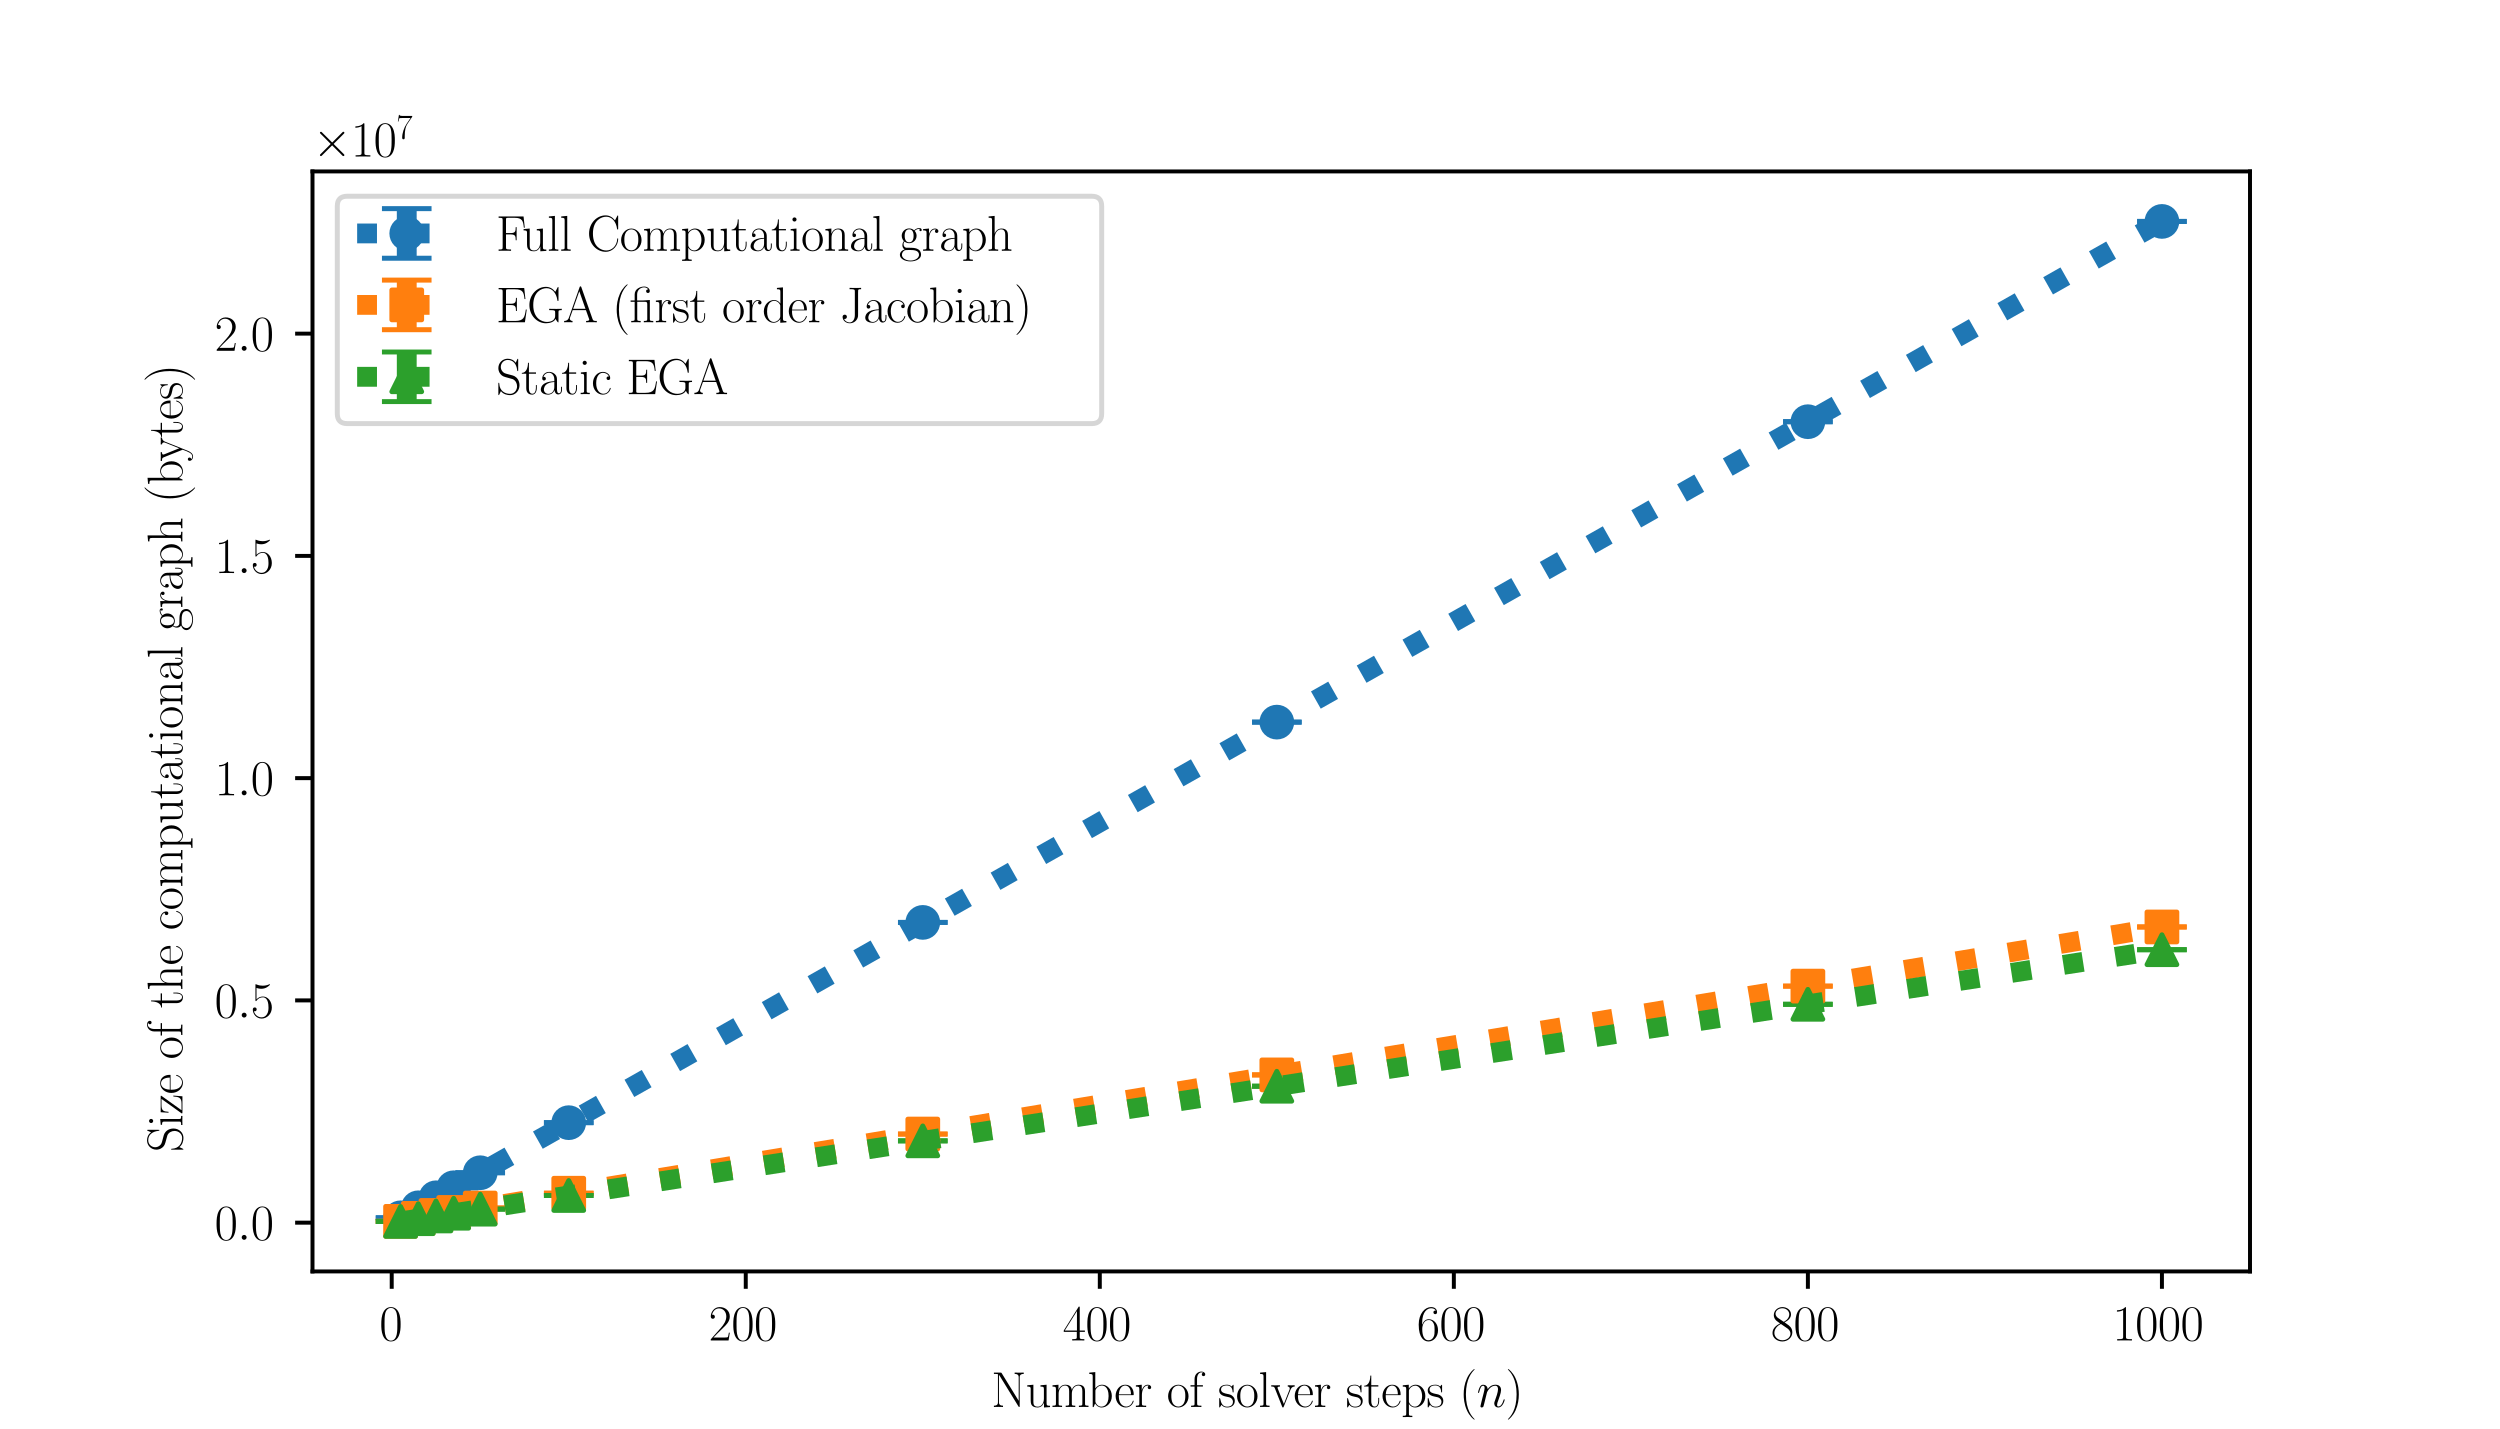 <?xml version="1.0" encoding="utf-8" standalone="no"?>
<!DOCTYPE svg PUBLIC "-//W3C//DTD SVG 1.1//EN"
  "http://www.w3.org/Graphics/SVG/1.1/DTD/svg11.dtd">
<svg xmlns:xlink="http://www.w3.org/1999/xlink" width="504pt" height="288pt" viewBox="0 0 504 288" xmlns="http://www.w3.org/2000/svg" version="1.1">
 <defs>
  <style type="text/css">*{stroke-linejoin: round; stroke-linecap: butt}</style>
 </defs>
 <g id="figure_1">
  <g id="patch_1">
   <path d="M 0 288 
L 504 288 
L 504 0 
L 0 0 
z
" style="fill: #ffffff"/>
  </g>
  <g id="axes_1">
   <g id="patch_2">
    <path d="M 63 256.32 
L 453.6 256.32 
L 453.6 34.56 
L 63 34.56 
z
" style="fill: #ffffff"/>
   </g>
   <g id="matplotlib.axis_1">
    <g id="xtick_1">
     <g id="line2d_1">
      <defs>
       <path id="m032aa56283" d="M 0 0 
L 0 3.5 
" style="stroke: #000000; stroke-width: 0.8"/>
      </defs>
      <g>
       <use xlink:href="#m032aa56283" x="78.97" y="256.32" style="stroke: #000000; stroke-width: 0.8"/>
      </g>
     </g>
     <g id="text_1">
      <!-- $\mathdefault{0}$ -->
      <g transform="translate(76.48 270.238) scale(0.1 -0.1)">
       <defs>
        <path id="CMR17-30" d="M 2688 2038 
C 2688 2430 2682 3099 2413 3613 
C 2176 4063 1798 4224 1466 4224 
C 1158 4224 768 4082 525 3620 
C 269 3137 243 2539 243 2038 
C 243 1671 250 1112 448 623 
C 723 -39 1216 -128 1466 -128 
C 1760 -128 2208 -7 2470 604 
C 2662 1048 2688 1568 2688 2038 
z
M 1466 -26 
C 1056 -26 813 328 723 816 
C 653 1196 653 1749 653 2109 
C 653 2604 653 3015 736 3407 
C 858 3954 1216 4121 1466 4121 
C 1728 4121 2067 3947 2189 3420 
C 2272 3054 2278 2623 2278 2109 
C 2278 1691 2278 1176 2202 797 
C 2067 96 1690 -26 1466 -26 
z
" transform="scale(0.016)"/>
       </defs>
       <use xlink:href="#CMR17-30" transform="scale(0.996)"/>
      </g>
     </g>
    </g>
    <g id="xtick_2">
     <g id="line2d_2">
      <g>
       <use xlink:href="#m032aa56283" x="150.345" y="256.32" style="stroke: #000000; stroke-width: 0.8"/>
      </g>
     </g>
     <g id="text_2">
      <!-- $\mathdefault{200}$ -->
      <g transform="translate(142.873 270.238) scale(0.1 -0.1)">
       <defs>
        <path id="CMR17-32" d="M 2669 990 
L 2554 990 
C 2490 537 2438 460 2413 422 
C 2381 371 1920 371 1830 371 
L 602 371 
C 832 620 1280 1073 1824 1596 
C 2214 1966 2669 2400 2669 3033 
C 2669 3788 2067 4224 1395 4224 
C 691 4224 262 3603 262 3027 
C 262 2777 448 2745 525 2745 
C 589 2745 781 2783 781 3007 
C 781 3206 614 3264 525 3264 
C 486 3264 448 3257 422 3244 
C 544 3788 915 4057 1306 4057 
C 1862 4057 2227 3616 2227 3033 
C 2227 2477 1901 1998 1536 1583 
L 262 147 
L 262 0 
L 2515 0 
L 2669 990 
z
" transform="scale(0.016)"/>
       </defs>
       <use xlink:href="#CMR17-32" transform="scale(0.996)"/>
       <use xlink:href="#CMR17-30" transform="translate(45.69 0) scale(0.996)"/>
       <use xlink:href="#CMR17-30" transform="translate(91.381 0) scale(0.996)"/>
      </g>
     </g>
    </g>
    <g id="xtick_3">
     <g id="line2d_3">
      <g>
       <use xlink:href="#m032aa56283" x="221.72" y="256.32" style="stroke: #000000; stroke-width: 0.8"/>
      </g>
     </g>
     <g id="text_3">
      <!-- $\mathdefault{400}$ -->
      <g transform="translate(214.248 270.238) scale(0.1 -0.1)">
       <defs>
        <path id="CMR17-34" d="M 2150 4147 
C 2150 4281 2144 4288 2029 4288 
L 128 1254 
L 128 1088 
L 1779 1088 
L 1779 460 
C 1779 230 1766 166 1318 166 
L 1197 166 
L 1197 0 
C 1402 12 1747 12 1965 12 
C 2182 12 2528 12 2733 0 
L 2733 166 
L 2611 166 
C 2163 166 2150 230 2150 460 
L 2150 1088 
L 2803 1088 
L 2803 1254 
L 2150 1254 
L 2150 4147 
z
M 1798 3723 
L 1798 1254 
L 256 1254 
L 1798 3723 
z
" transform="scale(0.016)"/>
       </defs>
       <use xlink:href="#CMR17-34" transform="scale(0.996)"/>
       <use xlink:href="#CMR17-30" transform="translate(45.69 0) scale(0.996)"/>
       <use xlink:href="#CMR17-30" transform="translate(91.381 0) scale(0.996)"/>
      </g>
     </g>
    </g>
    <g id="xtick_4">
     <g id="line2d_4">
      <g>
       <use xlink:href="#m032aa56283" x="293.095" y="256.32" style="stroke: #000000; stroke-width: 0.8"/>
      </g>
     </g>
     <g id="text_4">
      <!-- $\mathdefault{600}$ -->
      <g transform="translate(285.623 270.238) scale(0.1 -0.1)">
       <defs>
        <path id="CMR17-36" d="M 678 2198 
C 678 3712 1395 4076 1811 4076 
C 1946 4076 2272 4049 2400 3782 
C 2298 3782 2106 3782 2106 3558 
C 2106 3385 2246 3328 2336 3328 
C 2394 3328 2566 3353 2566 3571 
C 2566 3987 2246 4224 1805 4224 
C 1043 4224 243 3411 243 2011 
C 243 257 966 -128 1478 -128 
C 2099 -128 2688 431 2688 1295 
C 2688 2101 2170 2688 1517 2688 
C 1126 2688 838 2430 678 1979 
L 678 2198 
z
M 1478 25 
C 691 25 691 1212 691 1450 
C 691 1914 909 2585 1504 2585 
C 1613 2585 1926 2585 2138 2140 
C 2253 1889 2253 1624 2253 1302 
C 2253 954 2253 696 2118 438 
C 1978 173 1773 25 1478 25 
z
" transform="scale(0.016)"/>
       </defs>
       <use xlink:href="#CMR17-36" transform="scale(0.996)"/>
       <use xlink:href="#CMR17-30" transform="translate(45.69 0) scale(0.996)"/>
       <use xlink:href="#CMR17-30" transform="translate(91.381 0) scale(0.996)"/>
      </g>
     </g>
    </g>
    <g id="xtick_5">
     <g id="line2d_5">
      <g>
       <use xlink:href="#m032aa56283" x="364.47" y="256.32" style="stroke: #000000; stroke-width: 0.8"/>
      </g>
     </g>
     <g id="text_5">
      <!-- $\mathdefault{800}$ -->
      <g transform="translate(356.998 270.238) scale(0.1 -0.1)">
       <defs>
        <path id="CMR17-38" d="M 1741 2289 
C 2144 2494 2554 2803 2554 3298 
C 2554 3884 1990 4224 1472 4224 
C 890 4224 378 3800 378 3215 
C 378 3054 416 2777 666 2533 
C 730 2469 998 2276 1171 2154 
C 883 2006 211 1652 211 945 
C 211 282 838 -128 1459 -128 
C 2144 -128 2720 366 2720 1022 
C 2720 1607 2330 1877 2074 2051 
L 1741 2289 
z
M 902 2855 
C 851 2887 595 3086 595 3388 
C 595 3781 998 4076 1459 4076 
C 1965 4076 2336 3716 2336 3298 
C 2336 2700 1670 2359 1638 2359 
C 1632 2359 1626 2359 1574 2398 
L 902 2855 
z
M 2080 1536 
C 2176 1466 2483 1253 2483 861 
C 2483 385 2010 25 1472 25 
C 890 25 448 443 448 951 
C 448 1459 838 1884 1280 2083 
L 2080 1536 
z
" transform="scale(0.016)"/>
       </defs>
       <use xlink:href="#CMR17-38" transform="scale(0.996)"/>
       <use xlink:href="#CMR17-30" transform="translate(45.69 0) scale(0.996)"/>
       <use xlink:href="#CMR17-30" transform="translate(91.381 0) scale(0.996)"/>
      </g>
     </g>
    </g>
    <g id="xtick_6">
     <g id="line2d_6">
      <g>
       <use xlink:href="#m032aa56283" x="435.845" y="256.32" style="stroke: #000000; stroke-width: 0.8"/>
      </g>
     </g>
     <g id="text_6">
      <!-- $\mathdefault{1000}$ -->
      <g transform="translate(425.883 270.238) scale(0.1 -0.1)">
       <defs>
        <path id="CMR17-31" d="M 1702 4083 
C 1702 4217 1696 4224 1606 4224 
C 1357 3927 979 3833 621 3820 
C 602 3820 570 3820 563 3808 
C 557 3795 557 3782 557 3648 
C 755 3648 1088 3686 1344 3839 
L 1344 467 
C 1344 243 1331 166 781 166 
L 589 166 
L 589 0 
C 896 6 1216 12 1523 12 
C 1830 12 2150 6 2458 0 
L 2458 166 
L 2266 166 
C 1715 166 1702 236 1702 467 
L 1702 4083 
z
" transform="scale(0.016)"/>
       </defs>
       <use xlink:href="#CMR17-31" transform="scale(0.996)"/>
       <use xlink:href="#CMR17-30" transform="translate(45.69 0) scale(0.996)"/>
       <use xlink:href="#CMR17-30" transform="translate(91.381 0) scale(0.996)"/>
       <use xlink:href="#CMR17-30" transform="translate(137.071 0) scale(0.996)"/>
      </g>
     </g>
    </g>
    <g id="text_7">
     <!-- Number of solver steps $(n)$ -->
     <g transform="translate(199.851 283.648) scale(0.1 -0.1)">
      <defs>
       <path id="CMR17-4e" d="M 1312 4275 
C 1267 4345 1261 4352 1139 4352 
L 326 4352 
L 326 4185 
L 448 4185 
C 704 4185 819 4153 838 4147 
L 838 624 
C 838 465 838 166 326 166 
L 326 0 
C 474 12 742 12 902 12 
C 1062 12 1331 12 1478 0 
L 1478 166 
C 966 166 966 465 966 624 
L 966 4057 
C 1011 4019 1011 4007 1056 3943 
L 3430 76 
C 3475 0 3494 0 3526 0 
C 3590 0 3590 19 3590 140 
L 3590 3726 
C 3590 3885 3590 4185 4102 4185 
L 4102 4352 
C 3955 4339 3686 4339 3526 4339 
C 3366 4339 3098 4339 2950 4352 
L 2950 4185 
C 3462 4185 3462 3885 3462 3726 
L 3462 777 
L 1312 4275 
z
" transform="scale(0.016)"/>
       <path id="CMR17-75" d="M 1882 2745 
L 1882 2579 
C 2259 2579 2317 2540 2317 2229 
L 2317 1053 
C 2317 510 2029 38 1555 38 
C 1030 38 986 355 986 691 
L 986 2816 
L 211 2745 
L 211 2579 
C 467 2579 640 2579 646 2320 
L 646 1079 
C 646 646 646 368 813 187 
C 896 103 1056 -64 1517 -64 
C 2061 -64 2272 400 2323 536 
L 2330 536 
L 2330 -64 
L 3091 -13 
L 3091 154 
C 2714 154 2656 193 2656 503 
L 2656 2816 
L 1882 2745 
z
" transform="scale(0.016)"/>
       <path id="CMR17-6d" d="M 4326 1954 
C 4326 2276 4269 2816 3507 2816 
C 3072 2816 2771 2520 2656 2173 
L 2650 2173 
C 2573 2700 2195 2816 1837 2816 
C 1331 2816 1069 2424 973 2166 
L 966 2166 
L 966 2816 
L 211 2745 
L 211 2578 
C 589 2578 646 2540 646 2231 
L 646 443 
C 646 198 621 166 211 166 
L 211 0 
C 365 12 646 12 813 12 
C 979 12 1267 12 1421 0 
L 1421 166 
C 1011 166 986 192 986 443 
L 986 1678 
C 986 2269 1344 2713 1792 2713 
C 2266 2713 2317 2289 2317 1980 
L 2317 443 
C 2317 198 2291 166 1882 166 
L 1882 0 
C 2035 12 2317 12 2483 12 
C 2650 12 2938 12 3091 0 
L 3091 166 
C 2682 166 2656 192 2656 443 
L 2656 1678 
C 2656 2269 3014 2713 3462 2713 
C 3936 2713 3987 2289 3987 1980 
L 3987 443 
C 3987 198 3962 166 3552 166 
L 3552 0 
C 3706 12 3987 12 4154 12 
C 4320 12 4608 12 4762 0 
L 4762 166 
C 4352 166 4326 192 4326 443 
L 4326 1954 
z
" transform="scale(0.016)"/>
       <path id="CMR17-62" d="M 960 4416 
L 198 4345 
L 198 4179 
C 576 4179 634 4141 634 3843 
L 634 -13 
L 749 -13 
L 934 445 
C 1120 141 1395 -64 1766 -64 
C 2406 -64 3053 503 3053 1382 
C 3053 2209 2477 2816 1830 2816 
C 1434 2816 1152 2603 960 2351 
L 960 4416 
z
M 973 2022 
C 973 2138 973 2157 1062 2293 
C 1312 2681 1670 2713 1792 2713 
C 1984 2713 2643 2610 2643 1388 
C 2643 109 1888 38 1734 38 
C 1536 38 1248 115 1043 490 
C 973 613 973 626 973 742 
L 973 2022 
z
" transform="scale(0.016)"/>
       <path id="CMR17-65" d="M 2438 1503 
C 2464 1529 2464 1542 2464 1606 
C 2464 2251 2118 2816 1389 2816 
C 710 2816 173 2175 173 1394 
C 173 554 781 -64 1459 -64 
C 2176 -64 2458 619 2458 755 
C 2458 800 2419 800 2406 800 
C 2362 800 2355 787 2330 709 
C 2189 270 1837 51 1504 51 
C 1229 51 954 206 781 490 
C 582 819 582 1200 582 1503 
L 2438 1503 
z
M 589 1600 
C 634 2511 1126 2713 1382 2713 
C 1818 2713 2112 2308 2118 1600 
L 589 1600 
z
" transform="scale(0.016)"/>
       <path id="CMR17-72" d="M 960 1517 
C 960 2134 1222 2713 1702 2713 
C 1747 2713 1792 2707 1837 2687 
C 1837 2687 1696 2642 1696 2475 
C 1696 2321 1818 2257 1914 2257 
C 1990 2257 2131 2302 2131 2482 
C 2131 2687 1926 2816 1709 2816 
C 1222 2816 1011 2340 947 2115 
L 941 2115 
L 941 2816 
L 198 2745 
L 198 2578 
C 576 2578 634 2540 634 2231 
L 634 443 
C 634 198 608 166 198 166 
L 198 0 
C 352 12 646 12 813 12 
C 998 12 1325 12 1498 0 
L 1498 166 
C 1037 166 960 166 960 455 
L 960 1517 
z
" transform="scale(0.016)"/>
       <path id="CMR17-6f" d="M 2758 1356 
C 2758 2176 2163 2816 1466 2816 
C 768 2816 173 2176 173 1356 
C 173 550 768 -64 1466 -64 
C 2163 -64 2758 550 2758 1356 
z
M 1466 51 
C 1165 51 909 230 762 480 
C 602 768 582 1126 582 1408 
C 582 1676 595 2009 762 2297 
C 890 2508 1139 2713 1466 2713 
C 1754 2713 1997 2553 2150 2329 
C 2349 2028 2349 1606 2349 1408 
C 2349 1158 2336 774 2163 467 
C 1984 172 1709 51 1466 51 
z
" transform="scale(0.016)"/>
       <path id="CMR17-66" d="M 979 2585 
L 1709 2585 
L 1709 2752 
L 966 2752 
L 966 3539 
C 966 4076 1235 4377 1510 4377 
C 1594 4377 1690 4363 1754 4339 
C 1702 4326 1568 4281 1568 4121 
C 1568 3955 1696 3904 1786 3904 
C 1875 3904 2003 3955 2003 4121 
C 2003 4353 1773 4480 1517 4480 
C 1152 4480 653 4211 653 3526 
L 653 2752 
L 141 2752 
L 141 2585 
L 653 2585 
L 653 441 
C 653 198 627 166 218 166 
L 218 0 
C 371 12 666 12 832 12 
C 1018 12 1344 12 1517 0 
L 1517 166 
C 1056 166 979 166 979 454 
L 979 2585 
z
" transform="scale(0.016)"/>
       <path id="CMR17-73" d="M 1978 2688 
C 1978 2803 1971 2809 1933 2809 
C 1907 2809 1901 2803 1824 2707 
C 1805 2681 1747 2617 1728 2592 
C 1523 2809 1235 2816 1126 2816 
C 416 2816 160 2444 160 2073 
C 160 1497 813 1363 998 1324 
C 1402 1241 1542 1216 1677 1100 
C 1760 1024 1901 883 1901 652 
C 1901 384 1747 38 1158 38 
C 602 38 403 460 288 1024 
C 269 1113 269 1120 218 1120 
C 166 1120 160 1113 160 985 
L 160 64 
C 160 -52 166 -58 205 -58 
C 237 -58 243 -52 275 0 
C 314 57 410 211 448 275 
C 576 102 800 -64 1158 -64 
C 1792 -64 2131 281 2131 780 
C 2131 1107 1958 1280 1875 1356 
C 1683 1555 1459 1600 1190 1651 
C 838 1728 390 1817 390 2208 
C 390 2374 480 2726 1126 2726 
C 1811 2726 1850 2086 1862 1881 
C 1869 1849 1901 1843 1920 1843 
C 1978 1843 1978 1862 1978 1971 
L 1978 2688 
z
" transform="scale(0.016)"/>
       <path id="CMR17-6c" d="M 979 4416 
L 218 4345 
L 218 4179 
C 595 4179 653 4141 653 3835 
L 653 439 
C 653 198 627 166 218 166 
L 218 0 
C 371 12 653 12 813 12 
C 979 12 1261 12 1414 0 
L 1414 166 
C 1005 166 979 191 979 439 
L 979 4416 
z
" transform="scale(0.016)"/>
       <path id="CMR17-76" d="M 2502 2173 
C 2560 2315 2662 2572 3034 2585 
L 3034 2752 
C 2912 2745 2752 2739 2630 2739 
C 2496 2739 2285 2739 2157 2752 
L 2157 2585 
C 2317 2572 2406 2495 2406 2328 
C 2406 2270 2406 2257 2368 2167 
L 1664 379 
L 902 2308 
C 864 2392 864 2405 864 2431 
C 864 2585 1075 2585 1171 2585 
L 1171 2752 
C 1018 2739 736 2739 576 2739 
C 403 2739 205 2739 64 2752 
L 64 2585 
C 307 2585 442 2585 518 2386 
L 1446 44 
C 1485 -52 1491 -64 1549 -64 
C 1606 -64 1613 -52 1651 44 
L 2502 2173 
z
" transform="scale(0.016)"/>
       <path id="CMR17-74" d="M 966 2585 
L 1862 2585 
L 1862 2752 
L 966 2752 
L 966 3968 
L 851 3968 
C 838 3292 614 2700 70 2687 
L 70 2585 
L 627 2585 
L 627 778 
C 627 655 627 -64 1370 -64 
C 1747 -64 1965 308 1965 784 
L 1965 1151 
L 1850 1151 
L 1850 790 
C 1850 347 1677 51 1408 51 
C 1222 51 966 179 966 765 
L 966 2585 
z
" transform="scale(0.016)"/>
       <path id="CMR17-70" d="M 1408 -1114 
C 998 -1114 973 -1088 973 -834 
L 973 380 
C 1158 109 1427 -64 1766 -64 
C 2406 -64 3053 503 3053 1382 
C 3053 2196 2496 2816 1837 2816 
C 1453 2816 1139 2603 960 2345 
L 960 2816 
L 198 2745 
L 198 2577 
C 576 2577 634 2539 634 2228 
L 634 -834 
C 634 -1081 608 -1114 198 -1114 
L 198 -1280 
C 352 -1268 634 -1268 800 -1268 
C 966 -1268 1254 -1268 1408 -1280 
L 1408 -1114 
z
M 973 2015 
C 973 2106 973 2241 1222 2481 
C 1254 2506 1472 2700 1792 2700 
C 2259 2700 2643 2112 2643 1376 
C 2643 639 2234 38 1728 38 
C 1498 38 1248 148 1056 451 
C 973 594 973 632 973 736 
L 973 2015 
z
" transform="scale(0.016)"/>
       <path id="CMR17-28" d="M 1958 -1562 
C 1958 -1556 1958 -1543 1939 -1524 
C 1645 -1223 858 -403 858 1596 
C 858 3595 1632 4408 1946 4729 
C 1946 4735 1958 4748 1958 4767 
C 1958 4787 1939 4800 1914 4800 
C 1843 4800 1299 4325 986 3620 
C 666 2909 576 2218 576 1603 
C 576 1141 621 360 1005 -467 
C 1312 -1133 1837 -1600 1914 -1600 
C 1946 -1600 1958 -1588 1958 -1562 
z
" transform="scale(0.016)"/>
       <path id="CMMI12-6e" d="M 1318 1870 
C 1331 1909 1491 2228 1728 2432 
C 1894 2585 2112 2687 2362 2687 
C 2618 2687 2707 2496 2707 2241 
C 2707 1877 2445 1149 2317 804 
C 2259 651 2227 568 2227 453 
C 2227 166 2426 -64 2733 -64 
C 3328 -64 3552 874 3552 913 
C 3552 945 3526 970 3488 970 
C 3430 970 3424 951 3392 842 
C 3245 319 3002 64 2752 64 
C 2688 64 2586 70 2586 274 
C 2586 434 2656 625 2694 715 
C 2822 1066 3091 1781 3091 2145 
C 3091 2528 2867 2816 2381 2816 
C 1811 2816 1510 2413 1395 2253 
C 1376 2617 1114 2816 832 2816 
C 627 2816 486 2694 378 2477 
C 262 2247 173 1864 173 1838 
C 173 1813 198 1781 243 1781 
C 294 1781 301 1787 339 1934 
C 442 2324 557 2687 813 2687 
C 960 2687 1011 2585 1011 2394 
C 1011 2253 947 2004 902 1807 
L 723 1117 
C 698 996 627 708 595 593 
C 550 427 480 127 480 95 
C 480 6 550 -64 646 -64 
C 723 -64 813 -26 864 70 
C 877 102 934 325 966 453 
L 1107 1028 
L 1318 1870 
z
" transform="scale(0.016)"/>
       <path id="CMR17-29" d="M 1683 1596 
C 1683 2057 1638 2839 1254 3665 
C 947 4332 422 4800 346 4800 
C 326 4800 301 4793 301 4761 
C 301 4748 307 4742 314 4729 
C 621 4408 1402 3595 1402 1603 
C 1402 -396 627 -1210 314 -1530 
C 307 -1543 301 -1549 301 -1562 
C 301 -1594 326 -1600 346 -1600 
C 416 -1600 960 -1127 1274 -422 
C 1594 289 1683 981 1683 1596 
z
" transform="scale(0.016)"/>
      </defs>
      <use xlink:href="#CMR17-4e" transform="scale(0.996)"/>
      <use xlink:href="#CMR17-75" transform="translate(69.072 0) scale(0.996)"/>
      <use xlink:href="#CMR17-6d" transform="translate(119.968 0) scale(0.996)"/>
      <use xlink:href="#CMR17-62" transform="translate(194.285 0) scale(0.996)"/>
      <use xlink:href="#CMR17-65" transform="translate(247.783 0) scale(0.996)"/>
      <use xlink:href="#CMR17-72" transform="translate(288.268 0) scale(0.996)"/>
      <use xlink:href="#CMR17-6f" transform="translate(353.625 0) scale(0.996)"/>
      <use xlink:href="#CMR17-66" transform="translate(399.316 0) scale(0.996)"/>
      <use xlink:href="#CMR17-73" transform="translate(456.865 0) scale(0.996)"/>
      <use xlink:href="#CMR17-6f" transform="translate(492.666 0) scale(0.996)"/>
      <use xlink:href="#CMR17-6c" transform="translate(538.357 0) scale(0.996)"/>
      <use xlink:href="#CMR17-76" transform="translate(563.228 0) scale(0.996)"/>
      <use xlink:href="#CMR17-65" transform="translate(608.918 0) scale(0.996)"/>
      <use xlink:href="#CMR17-72" transform="translate(649.404 0) scale(0.996)"/>
      <use xlink:href="#CMR17-73" transform="translate(714.761 0) scale(0.996)"/>
      <use xlink:href="#CMR17-74" transform="translate(750.562 0) scale(0.996)"/>
      <use xlink:href="#CMR17-65" transform="translate(785.843 0) scale(0.996)"/>
      <use xlink:href="#CMR17-70" transform="translate(826.329 0) scale(0.996)"/>
      <use xlink:href="#CMR17-73" transform="translate(877.224 0) scale(0.996)"/>
      <use xlink:href="#CMR17-28" transform="translate(943.101 0) scale(0.996)"/>
      <use xlink:href="#CMMI12-6e" transform="translate(978.382 0) scale(0.996)"/>
      <use xlink:href="#CMR17-29" transform="translate(1036.612 0) scale(0.996)"/>
     </g>
    </g>
   </g>
   <g id="matplotlib.axis_2">
    <g id="ytick_1">
     <g id="line2d_7">
      <defs>
       <path id="m5aa898f491" d="M 0 0 
L -3.5 0 
" style="stroke: #000000; stroke-width: 0.8"/>
      </defs>
      <g>
       <use xlink:href="#m5aa898f491" x="63" y="246.488" style="stroke: #000000; stroke-width: 0.8"/>
      </g>
     </g>
     <g id="text_8">
      <!-- $\mathdefault{0.0}$ -->
      <g transform="translate(43.27 249.947) scale(0.1 -0.1)">
       <defs>
        <path id="CMMI12-3a" d="M 1178 307 
C 1178 492 1024 620 870 620 
C 685 620 557 467 557 313 
C 557 128 710 0 864 0 
C 1050 0 1178 153 1178 307 
z
" transform="scale(0.016)"/>
       </defs>
       <use xlink:href="#CMR17-30" transform="scale(0.996)"/>
       <use xlink:href="#CMMI12-3a" transform="translate(45.69 0) scale(0.996)"/>
       <use xlink:href="#CMR17-30" transform="translate(72.788 0) scale(0.996)"/>
      </g>
     </g>
    </g>
    <g id="ytick_2">
     <g id="line2d_8">
      <g>
       <use xlink:href="#m5aa898f491" x="63" y="201.681" style="stroke: #000000; stroke-width: 0.8"/>
      </g>
     </g>
     <g id="text_9">
      <!-- $\mathdefault{0.5}$ -->
      <g transform="translate(43.27 205.141) scale(0.1 -0.1)">
       <defs>
        <path id="CMR17-35" d="M 730 3750 
C 794 3724 1056 3641 1325 3641 
C 1920 3641 2246 3961 2432 4140 
C 2432 4191 2432 4224 2394 4224 
C 2387 4224 2374 4224 2323 4198 
C 2099 4102 1837 4032 1517 4032 
C 1325 4032 1037 4055 723 4191 
C 653 4224 640 4224 634 4224 
C 602 4224 595 4217 595 4090 
L 595 2231 
C 595 2113 595 2080 659 2080 
C 691 2080 704 2093 736 2139 
C 941 2435 1222 2560 1542 2560 
C 1766 2560 2246 2415 2246 1293 
C 2246 1087 2246 716 2054 422 
C 1894 159 1645 25 1370 25 
C 947 25 518 319 403 812 
C 429 806 480 793 506 793 
C 589 793 749 838 749 1036 
C 749 1209 627 1280 506 1280 
C 358 1280 262 1190 262 1011 
C 262 454 704 -128 1382 -128 
C 2042 -128 2669 441 2669 1267 
C 2669 2054 2170 2662 1549 2662 
C 1222 2662 947 2540 730 2304 
L 730 3750 
z
" transform="scale(0.016)"/>
       </defs>
       <use xlink:href="#CMR17-30" transform="scale(0.996)"/>
       <use xlink:href="#CMMI12-3a" transform="translate(45.69 0) scale(0.996)"/>
       <use xlink:href="#CMR17-35" transform="translate(72.788 0) scale(0.996)"/>
      </g>
     </g>
    </g>
    <g id="ytick_3">
     <g id="line2d_9">
      <g>
       <use xlink:href="#m5aa898f491" x="63" y="156.875" style="stroke: #000000; stroke-width: 0.8"/>
      </g>
     </g>
     <g id="text_10">
      <!-- $\mathdefault{1.0}$ -->
      <g transform="translate(43.27 160.334) scale(0.1 -0.1)">
       <use xlink:href="#CMR17-31" transform="scale(0.996)"/>
       <use xlink:href="#CMMI12-3a" transform="translate(45.69 0) scale(0.996)"/>
       <use xlink:href="#CMR17-30" transform="translate(72.788 0) scale(0.996)"/>
      </g>
     </g>
    </g>
    <g id="ytick_4">
     <g id="line2d_10">
      <g>
       <use xlink:href="#m5aa898f491" x="63" y="112.068" style="stroke: #000000; stroke-width: 0.8"/>
      </g>
     </g>
     <g id="text_11">
      <!-- $\mathdefault{1.5}$ -->
      <g transform="translate(43.27 115.528) scale(0.1 -0.1)">
       <use xlink:href="#CMR17-31" transform="scale(0.996)"/>
       <use xlink:href="#CMMI12-3a" transform="translate(45.69 0) scale(0.996)"/>
       <use xlink:href="#CMR17-35" transform="translate(72.788 0) scale(0.996)"/>
      </g>
     </g>
    </g>
    <g id="ytick_5">
     <g id="line2d_11">
      <g>
       <use xlink:href="#m5aa898f491" x="63" y="67.262" style="stroke: #000000; stroke-width: 0.8"/>
      </g>
     </g>
     <g id="text_12">
      <!-- $\mathdefault{2.0}$ -->
      <g transform="translate(43.27 70.721) scale(0.1 -0.1)">
       <use xlink:href="#CMR17-32" transform="scale(0.996)"/>
       <use xlink:href="#CMMI12-3a" transform="translate(45.69 0) scale(0.996)"/>
       <use xlink:href="#CMR17-30" transform="translate(72.788 0) scale(0.996)"/>
      </g>
     </g>
    </g>
    <g id="text_13">
     <!-- Size of the computational graph (bytes) -->
     <g transform="translate(36.779 232.24) rotate(-90) scale(0.1 -0.1)">
      <defs>
       <path id="CMR17-53" d="M 2803 4351 
C 2803 4467 2797 4473 2758 4473 
C 2720 4473 2707 4447 2682 4390 
L 2490 3965 
C 2246 4320 1875 4480 1472 4480 
C 819 4480 294 3958 294 3301 
C 294 3101 339 2817 557 2546 
C 794 2250 1018 2198 1530 2063 
C 1722 2011 2042 1927 2106 1901 
C 2470 1747 2662 1360 2662 999 
C 2662 534 2336 38 1779 38 
C 1094 38 454 425 410 1328 
C 403 1431 397 1437 352 1437 
C 301 1437 294 1431 294 1302 
L 294 0 
C 294 -116 301 -122 339 -122 
C 384 -122 397 -90 486 109 
C 493 128 493 141 614 386 
C 934 -39 1472 -128 1779 -128 
C 2477 -128 2970 457 2970 1141 
C 2970 1476 2848 1734 2778 1850 
C 2509 2263 2221 2340 1914 2417 
C 1869 2437 1856 2437 1498 2527 
C 1152 2617 1005 2662 845 2836 
C 666 3036 602 3243 602 3449 
C 602 3868 934 4326 1478 4326 
C 2157 4326 2579 3842 2675 3036 
C 2694 2920 2701 2914 2746 2914 
C 2803 2914 2803 2933 2803 3043 
L 2803 4351 
z
" transform="scale(0.016)"/>
       <path id="CMR17-69" d="M 992 3961 
C 992 4102 877 4224 730 4224 
C 589 4224 467 4108 467 3961 
C 467 3820 582 3699 730 3699 
C 870 3699 992 3814 992 3961 
z
M 243 2745 
L 243 2579 
C 602 2579 653 2540 653 2231 
L 653 443 
C 653 198 627 166 218 166 
L 218 0 
C 371 12 646 12 806 12 
C 960 12 1222 12 1370 0 
L 1370 166 
C 992 166 979 205 979 436 
L 979 2816 
L 243 2745 
z
" transform="scale(0.016)"/>
       <path id="CMR17-7a" d="M 2310 2604 
C 2362 2668 2362 2681 2362 2694 
C 2362 2752 2336 2752 2221 2752 
L 275 2752 
L 211 1760 
L 326 1760 
C 371 2380 442 2649 1178 2649 
L 1958 2649 
L 128 96 
C 128 6 134 0 269 0 
L 2291 0 
L 2381 1152 
L 2266 1152 
C 2214 441 2131 115 1350 115 
L 531 115 
L 2310 2604 
z
" transform="scale(0.016)"/>
       <path id="CMR17-68" d="M 2656 1954 
C 2656 2282 2592 2816 1837 2816 
C 1312 2816 1056 2392 979 2179 
L 973 2179 
L 973 4416 
L 211 4345 
L 211 4179 
C 589 4179 646 4141 646 3843 
L 646 443 
C 646 198 621 166 211 166 
L 211 0 
C 365 12 646 12 813 12 
C 979 12 1267 12 1421 0 
L 1421 166 
C 1011 166 986 192 986 443 
L 986 1678 
C 986 2269 1344 2713 1792 2713 
C 2266 2713 2317 2289 2317 1980 
L 2317 443 
C 2317 198 2291 166 1882 166 
L 1882 0 
C 2035 12 2317 12 2483 12 
C 2650 12 2938 12 3091 0 
L 3091 166 
C 2682 166 2656 192 2656 443 
L 2656 1954 
z
" transform="scale(0.016)"/>
       <path id="CMR17-63" d="M 2234 2240 
C 2112 2240 1933 2240 1933 2015 
C 1933 1836 2080 1785 2163 1785 
C 2208 1785 2394 1804 2394 2028 
C 2394 2476 1958 2816 1466 2816 
C 787 2816 211 2201 211 1379 
C 211 521 813 -64 1466 -64 
C 2259 -64 2458 676 2458 747 
C 2458 773 2451 792 2406 792 
C 2362 792 2355 786 2330 702 
C 2163 180 1798 51 1523 51 
C 1114 51 621 431 621 1385 
C 621 2358 1094 2700 1472 2700 
C 1722 2700 2093 2582 2234 2240 
z
" transform="scale(0.016)"/>
       <path id="CMR17-61" d="M 2304 1656 
C 2304 2048 2304 2275 2035 2534 
C 1798 2751 1523 2816 1306 2816 
C 800 2816 435 2408 435 1977 
C 435 1740 627 1728 666 1728 
C 749 1728 896 1779 896 1958 
C 896 2118 774 2188 666 2188 
C 640 2188 608 2182 589 2176 
C 723 2594 1069 2713 1293 2713 
C 1613 2713 1965 2421 1965 1875 
L 1965 1632 
C 1587 1619 1133 1568 774 1373 
C 371 1147 256 822 256 576 
C 256 77 832 -64 1171 -64 
C 1523 -64 1850 135 1990 505 
C 2003 219 2182 -39 2464 -39 
C 2598 -39 2938 51 2938 563 
L 2938 926 
L 2822 926 
L 2822 557 
C 2822 161 2650 109 2566 109 
C 2304 109 2304 446 2304 732 
L 2304 1656 
z
M 1965 887 
C 1965 323 1568 38 1216 38 
C 896 38 646 278 646 576 
C 646 771 730 1114 1101 1322 
C 1408 1497 1760 1523 1965 1536 
L 1965 887 
z
" transform="scale(0.016)"/>
       <path id="CMR17-6e" d="M 2656 1954 
C 2656 2282 2592 2816 1837 2816 
C 1331 2816 1069 2424 973 2166 
L 966 2166 
L 966 2816 
L 211 2745 
L 211 2578 
C 589 2578 646 2540 646 2231 
L 646 443 
C 646 198 621 166 211 166 
L 211 0 
C 365 12 646 12 813 12 
C 979 12 1267 12 1421 0 
L 1421 166 
C 1011 166 986 192 986 443 
L 986 1678 
C 986 2269 1344 2713 1792 2713 
C 2266 2713 2317 2289 2317 1980 
L 2317 443 
C 2317 198 2291 166 1882 166 
L 1882 0 
C 2035 12 2317 12 2483 12 
C 2650 12 2938 12 3091 0 
L 3091 166 
C 2682 166 2656 192 2656 443 
L 2656 1954 
z
" transform="scale(0.016)"/>
       <path id="CMR17-67" d="M 710 1165 
C 832 1068 1043 960 1299 960 
C 1805 960 2240 1359 2240 1895 
C 2240 2063 2189 2321 1997 2521 
C 2176 2713 2438 2777 2586 2777 
C 2611 2777 2650 2777 2682 2758 
C 2656 2751 2598 2726 2598 2623 
C 2598 2540 2656 2483 2739 2483 
C 2835 2483 2886 2547 2886 2630 
C 2886 2751 2790 2880 2586 2880 
C 2330 2880 2106 2758 1926 2591 
C 1734 2764 1504 2828 1299 2828 
C 794 2828 358 2431 358 1895 
C 358 1527 570 1294 634 1230 
C 442 1004 442 742 442 710 
C 442 544 506 300 723 166 
C 390 82 128 -184 128 -517 
C 128 -996 736 -1344 1466 -1344 
C 2170 -1344 2803 -1009 2803 -510 
C 2803 384 1856 384 1363 384 
C 1216 384 954 384 922 390 
C 723 422 589 601 589 825 
C 589 883 589 1024 710 1165 
z
M 1299 1068 
C 736 1068 736 1766 736 1895 
C 736 2024 736 2719 1299 2719 
C 1862 2719 1862 2024 1862 1895 
C 1862 1766 1862 1068 1299 1068 
z
M 1466 -1236 
C 826 -1236 384 -883 384 -517 
C 384 -311 493 -118 634 -11 
C 794 102 858 102 1293 102 
C 1818 102 2547 102 2547 -517 
C 2547 -883 2106 -1236 1466 -1236 
z
" transform="scale(0.016)"/>
       <path id="CMR17-79" d="M 2496 2183 
C 2656 2579 2944 2585 3034 2585 
L 3034 2752 
C 2912 2745 2752 2739 2630 2739 
C 2496 2739 2285 2739 2157 2752 
L 2157 2585 
C 2400 2566 2406 2384 2406 2332 
C 2406 2268 2394 2235 2362 2158 
L 1664 409 
L 902 2300 
C 870 2378 870 2423 870 2430 
C 870 2572 1018 2585 1171 2585 
L 1171 2752 
C 1018 2739 742 2739 582 2739 
C 410 2739 205 2739 64 2752 
L 64 2585 
C 410 2585 448 2553 531 2345 
L 1485 -31 
C 1197 -795 1030 -1242 627 -1242 
C 557 -1242 397 -1223 282 -1106 
C 429 -1093 493 -1002 493 -892 
C 493 -782 416 -685 288 -685 
C 147 -685 77 -782 77 -899 
C 77 -1158 339 -1344 627 -1344 
C 998 -1344 1229 -983 1357 -659 
L 2496 2183 
z
" transform="scale(0.016)"/>
      </defs>
      <use xlink:href="#CMR17-53" transform="scale(0.996)"/>
      <use xlink:href="#CMR17-69" transform="translate(50.895 0) scale(0.996)"/>
      <use xlink:href="#CMR17-7a" transform="translate(75.766 0) scale(0.996)"/>
      <use xlink:href="#CMR17-65" transform="translate(116.252 0) scale(0.996)"/>
      <use xlink:href="#CMR17-6f" transform="translate(186.814 0) scale(0.996)"/>
      <use xlink:href="#CMR17-66" transform="translate(232.504 0) scale(0.996)"/>
      <use xlink:href="#CMR17-74" transform="translate(290.054 0) scale(0.996)"/>
      <use xlink:href="#CMR17-68" transform="translate(325.334 0) scale(0.996)"/>
      <use xlink:href="#CMR17-65" transform="translate(376.23 0) scale(0.996)"/>
      <use xlink:href="#CMR17-63" transform="translate(446.791 0) scale(0.996)"/>
      <use xlink:href="#CMR17-6f" transform="translate(487.277 0) scale(0.996)"/>
      <use xlink:href="#CMR17-6d" transform="translate(532.968 0) scale(0.996)"/>
      <use xlink:href="#CMR17-70" transform="translate(609.887 0) scale(0.996)"/>
      <use xlink:href="#CMR17-75" transform="translate(660.783 0) scale(0.996)"/>
      <use xlink:href="#CMR17-74" transform="translate(711.678 0) scale(0.996)"/>
      <use xlink:href="#CMR17-61" transform="translate(746.959 0) scale(0.996)"/>
      <use xlink:href="#CMR17-74" transform="translate(792.649 0) scale(0.996)"/>
      <use xlink:href="#CMR17-69" transform="translate(827.93 0) scale(0.996)"/>
      <use xlink:href="#CMR17-6f" transform="translate(852.801 0) scale(0.996)"/>
      <use xlink:href="#CMR17-6e" transform="translate(898.491 0) scale(0.996)"/>
      <use xlink:href="#CMR17-61" transform="translate(949.387 0) scale(0.996)"/>
      <use xlink:href="#CMR17-6c" transform="translate(995.077 0) scale(0.996)"/>
      <use xlink:href="#CMR17-67" transform="translate(1050.024 0) scale(0.996)"/>
      <use xlink:href="#CMR17-72" transform="translate(1095.715 0) scale(0.996)"/>
      <use xlink:href="#CMR17-61" transform="translate(1130.996 0) scale(0.996)"/>
      <use xlink:href="#CMR17-70" transform="translate(1176.686 0) scale(0.996)"/>
      <use xlink:href="#CMR17-68" transform="translate(1227.581 0) scale(0.996)"/>
      <use xlink:href="#CMR17-28" transform="translate(1308.553 0) scale(0.996)"/>
      <use xlink:href="#CMR17-62" transform="translate(1343.834 0) scale(0.996)"/>
      <use xlink:href="#CMR17-79" transform="translate(1392.126 0) scale(0.996)"/>
      <use xlink:href="#CMR17-74" transform="translate(1440.419 0) scale(0.996)"/>
      <use xlink:href="#CMR17-65" transform="translate(1475.7 0) scale(0.996)"/>
      <use xlink:href="#CMR17-73" transform="translate(1516.186 0) scale(0.996)"/>
      <use xlink:href="#CMR17-29" transform="translate(1551.987 0) scale(0.996)"/>
     </g>
    </g>
    <g id="text_14">
     <!-- $\times\mathdefault{10^{7}}\mathdefault{}$ -->
     <g transform="translate(63 31.56) scale(0.1 -0.1)">
      <defs>
       <path id="CMSY10-2" d="M 2490 1775 
L 1210 3046 
C 1133 3123 1120 3136 1069 3136 
C 1005 3136 941 3078 941 3008 
C 941 2963 954 2950 1024 2880 
L 2304 1596 
L 1024 313 
C 954 243 941 230 941 185 
C 941 115 1005 57 1069 57 
C 1120 57 1133 70 1210 147 
L 2483 1418 
L 3808 95 
C 3821 89 3866 57 3904 57 
C 3981 57 4032 115 4032 185 
C 4032 198 4032 223 4013 255 
C 4006 268 2989 1271 2669 1596 
L 3840 2765 
C 3872 2803 3968 2886 4000 2925 
C 4006 2937 4032 2963 4032 3008 
C 4032 3078 3981 3136 3904 3136 
C 3853 3136 3827 3110 3757 3040 
L 2490 1775 
z
" transform="scale(0.016)"/>
       <path id="CMR17-37" d="M 2886 3955 
L 2886 4096 
L 1382 4096 
C 634 4096 621 4166 595 4288 
L 480 4288 
L 294 3104 
L 410 3104 
C 429 3226 474 3552 550 3673 
C 589 3724 1062 3724 1171 3724 
L 2579 3724 
L 1869 2670 
C 1395 1961 1069 1003 1069 166 
C 1069 89 1069 -128 1299 -128 
C 1530 -128 1530 89 1530 172 
L 1530 466 
C 1530 1514 1709 2204 2003 2644 
L 2886 3955 
z
" transform="scale(0.016)"/>
      </defs>
      <use xlink:href="#CMSY10-2" transform="scale(0.996)"/>
      <use xlink:href="#CMR17-31" transform="translate(77.487 0) scale(0.996)"/>
      <use xlink:href="#CMR17-30" transform="translate(123.178 0) scale(0.996)"/>
      <use xlink:href="#CMR17-37" transform="translate(168.868 36.154) scale(0.697)"/>
     </g>
    </g>
   </g>
   <g id="LineCollection_1">
    <path d="M 80.755 245.51 
L 80.755 245.51 
" clip-path="url(#p97aeb2e8dc)" style="fill: none; stroke: #1f77b4; stroke-width: 4"/>
    <path d="M 84.323 243.492 
L 84.323 243.492 
" clip-path="url(#p97aeb2e8dc)" style="fill: none; stroke: #1f77b4; stroke-width: 4"/>
    <path d="M 87.892 241.473 
L 87.892 241.473 
" clip-path="url(#p97aeb2e8dc)" style="fill: none; stroke: #1f77b4; stroke-width: 4"/>
    <path d="M 91.461 239.454 
L 91.461 239.454 
" clip-path="url(#p97aeb2e8dc)" style="fill: none; stroke: #1f77b4; stroke-width: 4"/>
    <path d="M 96.814 236.426 
L 96.814 236.426 
" clip-path="url(#p97aeb2e8dc)" style="fill: none; stroke: #1f77b4; stroke-width: 4"/>
    <path d="M 114.658 226.332 
L 114.658 226.332 
" clip-path="url(#p97aeb2e8dc)" style="fill: none; stroke: #1f77b4; stroke-width: 4"/>
    <path d="M 186.033 185.956 
L 186.033 185.956 
" clip-path="url(#p97aeb2e8dc)" style="fill: none; stroke: #1f77b4; stroke-width: 4"/>
    <path d="M 257.408 145.58 
L 257.408 145.58 
" clip-path="url(#p97aeb2e8dc)" style="fill: none; stroke: #1f77b4; stroke-width: 4"/>
    <path d="M 364.47 85.016 
L 364.47 85.016 
" clip-path="url(#p97aeb2e8dc)" style="fill: none; stroke: #1f77b4; stroke-width: 4"/>
    <path d="M 435.845 44.64 
L 435.845 44.64 
" clip-path="url(#p97aeb2e8dc)" style="fill: none; stroke: #1f77b4; stroke-width: 4"/>
   </g>
   <g id="line2d_12">
    <defs>
     <path id="m123f9368b7" d="M 5 0 
L -5 -0 
" style="stroke: #1f77b4"/>
    </defs>
    <g clip-path="url(#p97aeb2e8dc)">
     <use xlink:href="#m123f9368b7" x="80.755" y="245.51" style="fill: #1f77b4; stroke: #1f77b4"/>
     <use xlink:href="#m123f9368b7" x="84.323" y="243.492" style="fill: #1f77b4; stroke: #1f77b4"/>
     <use xlink:href="#m123f9368b7" x="87.892" y="241.473" style="fill: #1f77b4; stroke: #1f77b4"/>
     <use xlink:href="#m123f9368b7" x="91.461" y="239.454" style="fill: #1f77b4; stroke: #1f77b4"/>
     <use xlink:href="#m123f9368b7" x="96.814" y="236.426" style="fill: #1f77b4; stroke: #1f77b4"/>
     <use xlink:href="#m123f9368b7" x="114.658" y="226.332" style="fill: #1f77b4; stroke: #1f77b4"/>
     <use xlink:href="#m123f9368b7" x="186.033" y="185.956" style="fill: #1f77b4; stroke: #1f77b4"/>
     <use xlink:href="#m123f9368b7" x="257.408" y="145.58" style="fill: #1f77b4; stroke: #1f77b4"/>
     <use xlink:href="#m123f9368b7" x="364.47" y="85.016" style="fill: #1f77b4; stroke: #1f77b4"/>
     <use xlink:href="#m123f9368b7" x="435.845" y="44.64" style="fill: #1f77b4; stroke: #1f77b4"/>
    </g>
   </g>
   <g id="line2d_13">
    <g clip-path="url(#p97aeb2e8dc)">
     <use xlink:href="#m123f9368b7" x="80.755" y="245.51" style="fill: #1f77b4; stroke: #1f77b4"/>
     <use xlink:href="#m123f9368b7" x="84.323" y="243.492" style="fill: #1f77b4; stroke: #1f77b4"/>
     <use xlink:href="#m123f9368b7" x="87.892" y="241.473" style="fill: #1f77b4; stroke: #1f77b4"/>
     <use xlink:href="#m123f9368b7" x="91.461" y="239.454" style="fill: #1f77b4; stroke: #1f77b4"/>
     <use xlink:href="#m123f9368b7" x="96.814" y="236.426" style="fill: #1f77b4; stroke: #1f77b4"/>
     <use xlink:href="#m123f9368b7" x="114.658" y="226.332" style="fill: #1f77b4; stroke: #1f77b4"/>
     <use xlink:href="#m123f9368b7" x="186.033" y="185.956" style="fill: #1f77b4; stroke: #1f77b4"/>
     <use xlink:href="#m123f9368b7" x="257.408" y="145.58" style="fill: #1f77b4; stroke: #1f77b4"/>
     <use xlink:href="#m123f9368b7" x="364.47" y="85.016" style="fill: #1f77b4; stroke: #1f77b4"/>
     <use xlink:href="#m123f9368b7" x="435.845" y="44.64" style="fill: #1f77b4; stroke: #1f77b4"/>
    </g>
   </g>
   <g id="LineCollection_2">
    <path d="M 80.755 246.222 
L 80.755 246.222 
" clip-path="url(#p97aeb2e8dc)" style="fill: none; stroke: #ff7f0e; stroke-width: 4"/>
    <path d="M 84.323 245.625 
L 84.323 245.625 
" clip-path="url(#p97aeb2e8dc)" style="fill: none; stroke: #ff7f0e; stroke-width: 4"/>
    <path d="M 87.892 245.029 
L 87.892 245.029 
" clip-path="url(#p97aeb2e8dc)" style="fill: none; stroke: #ff7f0e; stroke-width: 4"/>
    <path d="M 91.461 244.432 
L 91.461 244.432 
" clip-path="url(#p97aeb2e8dc)" style="fill: none; stroke: #ff7f0e; stroke-width: 4"/>
    <path d="M 96.814 243.538 
L 96.814 243.538 
" clip-path="url(#p97aeb2e8dc)" style="fill: none; stroke: #ff7f0e; stroke-width: 4"/>
    <path d="M 114.658 240.555 
L 114.658 240.555 
" clip-path="url(#p97aeb2e8dc)" style="fill: none; stroke: #ff7f0e; stroke-width: 4"/>
    <path d="M 186.033 228.626 
L 186.033 228.626 
" clip-path="url(#p97aeb2e8dc)" style="fill: none; stroke: #ff7f0e; stroke-width: 4"/>
    <path d="M 257.408 216.697 
L 257.408 216.697 
" clip-path="url(#p97aeb2e8dc)" style="fill: none; stroke: #ff7f0e; stroke-width: 4"/>
    <path d="M 364.47 198.803 
L 364.47 198.803 
" clip-path="url(#p97aeb2e8dc)" style="fill: none; stroke: #ff7f0e; stroke-width: 4"/>
    <path d="M 435.845 186.874 
L 435.845 186.874 
" clip-path="url(#p97aeb2e8dc)" style="fill: none; stroke: #ff7f0e; stroke-width: 4"/>
   </g>
   <g id="line2d_14">
    <defs>
     <path id="mc7c0976852" d="M 5 0 
L -5 -0 
" style="stroke: #ff7f0e"/>
    </defs>
    <g clip-path="url(#p97aeb2e8dc)">
     <use xlink:href="#mc7c0976852" x="80.755" y="246.222" style="fill: #ff7f0e; stroke: #ff7f0e"/>
     <use xlink:href="#mc7c0976852" x="84.323" y="245.625" style="fill: #ff7f0e; stroke: #ff7f0e"/>
     <use xlink:href="#mc7c0976852" x="87.892" y="245.029" style="fill: #ff7f0e; stroke: #ff7f0e"/>
     <use xlink:href="#mc7c0976852" x="91.461" y="244.432" style="fill: #ff7f0e; stroke: #ff7f0e"/>
     <use xlink:href="#mc7c0976852" x="96.814" y="243.538" style="fill: #ff7f0e; stroke: #ff7f0e"/>
     <use xlink:href="#mc7c0976852" x="114.658" y="240.555" style="fill: #ff7f0e; stroke: #ff7f0e"/>
     <use xlink:href="#mc7c0976852" x="186.033" y="228.626" style="fill: #ff7f0e; stroke: #ff7f0e"/>
     <use xlink:href="#mc7c0976852" x="257.408" y="216.697" style="fill: #ff7f0e; stroke: #ff7f0e"/>
     <use xlink:href="#mc7c0976852" x="364.47" y="198.803" style="fill: #ff7f0e; stroke: #ff7f0e"/>
     <use xlink:href="#mc7c0976852" x="435.845" y="186.874" style="fill: #ff7f0e; stroke: #ff7f0e"/>
    </g>
   </g>
   <g id="line2d_15">
    <g clip-path="url(#p97aeb2e8dc)">
     <use xlink:href="#mc7c0976852" x="80.755" y="246.222" style="fill: #ff7f0e; stroke: #ff7f0e"/>
     <use xlink:href="#mc7c0976852" x="84.323" y="245.625" style="fill: #ff7f0e; stroke: #ff7f0e"/>
     <use xlink:href="#mc7c0976852" x="87.892" y="245.029" style="fill: #ff7f0e; stroke: #ff7f0e"/>
     <use xlink:href="#mc7c0976852" x="91.461" y="244.432" style="fill: #ff7f0e; stroke: #ff7f0e"/>
     <use xlink:href="#mc7c0976852" x="96.814" y="243.538" style="fill: #ff7f0e; stroke: #ff7f0e"/>
     <use xlink:href="#mc7c0976852" x="114.658" y="240.555" style="fill: #ff7f0e; stroke: #ff7f0e"/>
     <use xlink:href="#mc7c0976852" x="186.033" y="228.626" style="fill: #ff7f0e; stroke: #ff7f0e"/>
     <use xlink:href="#mc7c0976852" x="257.408" y="216.697" style="fill: #ff7f0e; stroke: #ff7f0e"/>
     <use xlink:href="#mc7c0976852" x="364.47" y="198.803" style="fill: #ff7f0e; stroke: #ff7f0e"/>
     <use xlink:href="#mc7c0976852" x="435.845" y="186.874" style="fill: #ff7f0e; stroke: #ff7f0e"/>
    </g>
   </g>
   <g id="LineCollection_3">
    <path d="M 80.755 246.24 
L 80.755 246.24 
" clip-path="url(#p97aeb2e8dc)" style="fill: none; stroke: #2ca02c; stroke-width: 4"/>
    <path d="M 84.323 245.689 
L 84.323 245.689 
" clip-path="url(#p97aeb2e8dc)" style="fill: none; stroke: #2ca02c; stroke-width: 4"/>
    <path d="M 87.892 245.139 
L 87.892 245.139 
" clip-path="url(#p97aeb2e8dc)" style="fill: none; stroke: #2ca02c; stroke-width: 4"/>
    <path d="M 91.461 244.588 
L 91.461 244.588 
" clip-path="url(#p97aeb2e8dc)" style="fill: none; stroke: #2ca02c; stroke-width: 4"/>
    <path d="M 96.814 243.762 
L 96.814 243.762 
" clip-path="url(#p97aeb2e8dc)" style="fill: none; stroke: #2ca02c; stroke-width: 4"/>
    <path d="M 114.658 241.009 
L 114.658 241.009 
" clip-path="url(#p97aeb2e8dc)" style="fill: none; stroke: #2ca02c; stroke-width: 4"/>
    <path d="M 186.033 229.998 
L 186.033 229.998 
" clip-path="url(#p97aeb2e8dc)" style="fill: none; stroke: #2ca02c; stroke-width: 4"/>
    <path d="M 257.408 218.986 
L 257.408 218.986 
" clip-path="url(#p97aeb2e8dc)" style="fill: none; stroke: #2ca02c; stroke-width: 4"/>
    <path d="M 364.47 202.469 
L 364.47 202.469 
" clip-path="url(#p97aeb2e8dc)" style="fill: none; stroke: #2ca02c; stroke-width: 4"/>
    <path d="M 435.845 191.457 
L 435.845 191.457 
" clip-path="url(#p97aeb2e8dc)" style="fill: none; stroke: #2ca02c; stroke-width: 4"/>
   </g>
   <g id="line2d_16">
    <defs>
     <path id="m0e3d7252fe" d="M 5 0 
L -5 -0 
" style="stroke: #2ca02c"/>
    </defs>
    <g clip-path="url(#p97aeb2e8dc)">
     <use xlink:href="#m0e3d7252fe" x="80.755" y="246.24" style="fill: #2ca02c; stroke: #2ca02c"/>
     <use xlink:href="#m0e3d7252fe" x="84.323" y="245.689" style="fill: #2ca02c; stroke: #2ca02c"/>
     <use xlink:href="#m0e3d7252fe" x="87.892" y="245.139" style="fill: #2ca02c; stroke: #2ca02c"/>
     <use xlink:href="#m0e3d7252fe" x="91.461" y="244.588" style="fill: #2ca02c; stroke: #2ca02c"/>
     <use xlink:href="#m0e3d7252fe" x="96.814" y="243.762" style="fill: #2ca02c; stroke: #2ca02c"/>
     <use xlink:href="#m0e3d7252fe" x="114.658" y="241.009" style="fill: #2ca02c; stroke: #2ca02c"/>
     <use xlink:href="#m0e3d7252fe" x="186.033" y="229.998" style="fill: #2ca02c; stroke: #2ca02c"/>
     <use xlink:href="#m0e3d7252fe" x="257.408" y="218.986" style="fill: #2ca02c; stroke: #2ca02c"/>
     <use xlink:href="#m0e3d7252fe" x="364.47" y="202.469" style="fill: #2ca02c; stroke: #2ca02c"/>
     <use xlink:href="#m0e3d7252fe" x="435.845" y="191.457" style="fill: #2ca02c; stroke: #2ca02c"/>
    </g>
   </g>
   <g id="line2d_17">
    <g clip-path="url(#p97aeb2e8dc)">
     <use xlink:href="#m0e3d7252fe" x="80.755" y="246.24" style="fill: #2ca02c; stroke: #2ca02c"/>
     <use xlink:href="#m0e3d7252fe" x="84.323" y="245.689" style="fill: #2ca02c; stroke: #2ca02c"/>
     <use xlink:href="#m0e3d7252fe" x="87.892" y="245.139" style="fill: #2ca02c; stroke: #2ca02c"/>
     <use xlink:href="#m0e3d7252fe" x="91.461" y="244.588" style="fill: #2ca02c; stroke: #2ca02c"/>
     <use xlink:href="#m0e3d7252fe" x="96.814" y="243.762" style="fill: #2ca02c; stroke: #2ca02c"/>
     <use xlink:href="#m0e3d7252fe" x="114.658" y="241.009" style="fill: #2ca02c; stroke: #2ca02c"/>
     <use xlink:href="#m0e3d7252fe" x="186.033" y="229.998" style="fill: #2ca02c; stroke: #2ca02c"/>
     <use xlink:href="#m0e3d7252fe" x="257.408" y="218.986" style="fill: #2ca02c; stroke: #2ca02c"/>
     <use xlink:href="#m0e3d7252fe" x="364.47" y="202.469" style="fill: #2ca02c; stroke: #2ca02c"/>
     <use xlink:href="#m0e3d7252fe" x="435.845" y="191.457" style="fill: #2ca02c; stroke: #2ca02c"/>
    </g>
   </g>
   <g id="line2d_18">
    <path d="M 80.755 245.51 
L 84.323 243.492 
L 87.892 241.473 
L 91.461 239.454 
L 96.814 236.426 
L 114.658 226.332 
L 186.033 185.956 
L 257.408 145.58 
L 364.47 85.016 
L 435.845 44.64 
" clip-path="url(#p97aeb2e8dc)" style="fill: none; stroke-dasharray: 4,6.6; stroke-dashoffset: 0; stroke: #1f77b4; stroke-width: 4"/>
    <defs>
     <path id="m8f09ef4e9c" d="M 0 3 
C 0.796 3 1.559 2.684 2.121 2.121 
C 2.684 1.559 3 0.796 3 0 
C 3 -0.796 2.684 -1.559 2.121 -2.121 
C 1.559 -2.684 0.796 -3 0 -3 
C -0.796 -3 -1.559 -2.684 -2.121 -2.121 
C -2.684 -1.559 -3 -0.796 -3 0 
C -3 0.796 -2.684 1.559 -2.121 2.121 
C -1.559 2.684 -0.796 3 0 3 
z
" style="stroke: #1f77b4"/>
    </defs>
    <g clip-path="url(#p97aeb2e8dc)">
     <use xlink:href="#m8f09ef4e9c" x="80.755" y="245.51" style="fill: #1f77b4; stroke: #1f77b4"/>
     <use xlink:href="#m8f09ef4e9c" x="84.323" y="243.492" style="fill: #1f77b4; stroke: #1f77b4"/>
     <use xlink:href="#m8f09ef4e9c" x="87.892" y="241.473" style="fill: #1f77b4; stroke: #1f77b4"/>
     <use xlink:href="#m8f09ef4e9c" x="91.461" y="239.454" style="fill: #1f77b4; stroke: #1f77b4"/>
     <use xlink:href="#m8f09ef4e9c" x="96.814" y="236.426" style="fill: #1f77b4; stroke: #1f77b4"/>
     <use xlink:href="#m8f09ef4e9c" x="114.658" y="226.332" style="fill: #1f77b4; stroke: #1f77b4"/>
     <use xlink:href="#m8f09ef4e9c" x="186.033" y="185.956" style="fill: #1f77b4; stroke: #1f77b4"/>
     <use xlink:href="#m8f09ef4e9c" x="257.408" y="145.58" style="fill: #1f77b4; stroke: #1f77b4"/>
     <use xlink:href="#m8f09ef4e9c" x="364.47" y="85.016" style="fill: #1f77b4; stroke: #1f77b4"/>
     <use xlink:href="#m8f09ef4e9c" x="435.845" y="44.64" style="fill: #1f77b4; stroke: #1f77b4"/>
    </g>
   </g>
   <g id="line2d_19">
    <path d="M 80.755 246.222 
L 84.323 245.625 
L 87.892 245.029 
L 91.461 244.432 
L 96.814 243.538 
L 114.658 240.555 
L 186.033 228.626 
L 257.408 216.697 
L 364.47 198.803 
L 435.845 186.874 
" clip-path="url(#p97aeb2e8dc)" style="fill: none; stroke-dasharray: 4,6.6; stroke-dashoffset: 0; stroke: #ff7f0e; stroke-width: 4"/>
    <defs>
     <path id="m6cf8fd9464" d="M -3 3 
L 3 3 
L 3 -3 
L -3 -3 
z
" style="stroke: #ff7f0e; stroke-linejoin: miter"/>
    </defs>
    <g clip-path="url(#p97aeb2e8dc)">
     <use xlink:href="#m6cf8fd9464" x="80.755" y="246.222" style="fill: #ff7f0e; stroke: #ff7f0e; stroke-linejoin: miter"/>
     <use xlink:href="#m6cf8fd9464" x="84.323" y="245.625" style="fill: #ff7f0e; stroke: #ff7f0e; stroke-linejoin: miter"/>
     <use xlink:href="#m6cf8fd9464" x="87.892" y="245.029" style="fill: #ff7f0e; stroke: #ff7f0e; stroke-linejoin: miter"/>
     <use xlink:href="#m6cf8fd9464" x="91.461" y="244.432" style="fill: #ff7f0e; stroke: #ff7f0e; stroke-linejoin: miter"/>
     <use xlink:href="#m6cf8fd9464" x="96.814" y="243.538" style="fill: #ff7f0e; stroke: #ff7f0e; stroke-linejoin: miter"/>
     <use xlink:href="#m6cf8fd9464" x="114.658" y="240.555" style="fill: #ff7f0e; stroke: #ff7f0e; stroke-linejoin: miter"/>
     <use xlink:href="#m6cf8fd9464" x="186.033" y="228.626" style="fill: #ff7f0e; stroke: #ff7f0e; stroke-linejoin: miter"/>
     <use xlink:href="#m6cf8fd9464" x="257.408" y="216.697" style="fill: #ff7f0e; stroke: #ff7f0e; stroke-linejoin: miter"/>
     <use xlink:href="#m6cf8fd9464" x="364.47" y="198.803" style="fill: #ff7f0e; stroke: #ff7f0e; stroke-linejoin: miter"/>
     <use xlink:href="#m6cf8fd9464" x="435.845" y="186.874" style="fill: #ff7f0e; stroke: #ff7f0e; stroke-linejoin: miter"/>
    </g>
   </g>
   <g id="line2d_20">
    <path d="M 80.755 246.24 
L 84.323 245.689 
L 87.892 245.139 
L 91.461 244.588 
L 96.814 243.762 
L 114.658 241.009 
L 186.033 229.998 
L 257.408 218.986 
L 364.47 202.469 
L 435.845 191.457 
" clip-path="url(#p97aeb2e8dc)" style="fill: none; stroke-dasharray: 4,6.6; stroke-dashoffset: 0; stroke: #2ca02c; stroke-width: 4"/>
    <defs>
     <path id="ma634fadf4a" d="M 0 -3 
L -3 3 
L 3 3 
z
" style="stroke: #2ca02c; stroke-linejoin: miter"/>
    </defs>
    <g clip-path="url(#p97aeb2e8dc)">
     <use xlink:href="#ma634fadf4a" x="80.755" y="246.24" style="fill: #2ca02c; stroke: #2ca02c; stroke-linejoin: miter"/>
     <use xlink:href="#ma634fadf4a" x="84.323" y="245.689" style="fill: #2ca02c; stroke: #2ca02c; stroke-linejoin: miter"/>
     <use xlink:href="#ma634fadf4a" x="87.892" y="245.139" style="fill: #2ca02c; stroke: #2ca02c; stroke-linejoin: miter"/>
     <use xlink:href="#ma634fadf4a" x="91.461" y="244.588" style="fill: #2ca02c; stroke: #2ca02c; stroke-linejoin: miter"/>
     <use xlink:href="#ma634fadf4a" x="96.814" y="243.762" style="fill: #2ca02c; stroke: #2ca02c; stroke-linejoin: miter"/>
     <use xlink:href="#ma634fadf4a" x="114.658" y="241.009" style="fill: #2ca02c; stroke: #2ca02c; stroke-linejoin: miter"/>
     <use xlink:href="#ma634fadf4a" x="186.033" y="229.998" style="fill: #2ca02c; stroke: #2ca02c; stroke-linejoin: miter"/>
     <use xlink:href="#ma634fadf4a" x="257.408" y="218.986" style="fill: #2ca02c; stroke: #2ca02c; stroke-linejoin: miter"/>
     <use xlink:href="#ma634fadf4a" x="364.47" y="202.469" style="fill: #2ca02c; stroke: #2ca02c; stroke-linejoin: miter"/>
     <use xlink:href="#ma634fadf4a" x="435.845" y="191.457" style="fill: #2ca02c; stroke: #2ca02c; stroke-linejoin: miter"/>
    </g>
   </g>
   <g id="patch_3">
    <path d="M 63 256.32 
L 63 34.56 
" style="fill: none; stroke: #000000; stroke-width: 0.8; stroke-linejoin: miter; stroke-linecap: square"/>
   </g>
   <g id="patch_4">
    <path d="M 453.6 256.32 
L 453.6 34.56 
" style="fill: none; stroke: #000000; stroke-width: 0.8; stroke-linejoin: miter; stroke-linecap: square"/>
   </g>
   <g id="patch_5">
    <path d="M 63 256.32 
L 453.6 256.32 
" style="fill: none; stroke: #000000; stroke-width: 0.8; stroke-linejoin: miter; stroke-linecap: square"/>
   </g>
   <g id="patch_6">
    <path d="M 63 34.56 
L 453.6 34.56 
" style="fill: none; stroke: #000000; stroke-width: 0.8; stroke-linejoin: miter; stroke-linecap: square"/>
   </g>
   <g id="legend_1">
    <g id="patch_7">
     <path d="M 70 85.397 
L 220.099 85.397 
Q 222.099 85.397 222.099 83.397 
L 222.099 41.56 
Q 222.099 39.56 220.099 39.56 
L 70 39.56 
Q 68 39.56 68 41.56 
L 68 83.397 
Q 68 85.397 70 85.397 
z
" style="fill: #ffffff; opacity: 0.8; stroke: #cccccc; stroke-linejoin: miter"/>
    </g>
    <g id="LineCollection_4">
     <path d="M 82 52.06 
L 82 42.06 
" style="fill: none; stroke: #1f77b4; stroke-width: 4"/>
    </g>
    <g id="line2d_21">
     <g>
      <use xlink:href="#m123f9368b7" x="82" y="52.06" style="fill: #1f77b4; stroke: #1f77b4"/>
     </g>
    </g>
    <g id="line2d_22">
     <g>
      <use xlink:href="#m123f9368b7" x="82" y="42.06" style="fill: #1f77b4; stroke: #1f77b4"/>
     </g>
    </g>
    <g id="line2d_23">
     <path d="M 72 47.06 
L 92 47.06 
" style="fill: none; stroke-dasharray: 4,6.6; stroke-dashoffset: 0; stroke: #1f77b4; stroke-width: 4"/>
    </g>
    <g id="line2d_24">
     <g>
      <use xlink:href="#m8f09ef4e9c" x="82" y="47.06" style="fill: #1f77b4; stroke: #1f77b4"/>
     </g>
    </g>
    <g id="text_15">
     <!-- Full Computational graph -->
     <g transform="translate(100 50.56) scale(0.1 -0.1)">
      <defs>
       <path id="CMR17-46" d="M 3482 4339 
L 326 4339 
L 326 4172 
C 768 4172 838 4172 838 3883 
L 838 450 
C 838 166 768 166 326 166 
L 326 0 
C 512 12 870 12 1069 12 
C 1331 12 1638 12 1901 0 
L 1901 166 
L 1760 166 
C 1274 166 1261 229 1261 456 
L 1261 2073 
L 1837 2073 
C 2432 2073 2490 1865 2490 1334 
L 2605 1334 
L 2605 2991 
L 2490 2991 
C 2490 2451 2432 2240 1837 2240 
L 1261 2240 
L 1261 3922 
C 1261 4140 1274 4172 1530 4172 
L 2355 4172 
C 3322 4172 3430 3774 3520 2920 
L 3635 2920 
L 3482 4339 
z
" transform="scale(0.016)"/>
       <path id="CMR17-43" d="M 3974 4351 
C 3974 4467 3968 4473 3930 4473 
C 3904 4473 3898 4467 3853 4390 
L 3571 3849 
C 3258 4249 2874 4480 2381 4480 
C 1286 4480 294 3507 294 2179 
C 294 837 1286 -128 2387 -128 
C 3366 -128 3974 741 3974 1482 
C 3974 1547 3974 1573 3917 1573 
C 3866 1573 3866 1553 3859 1495 
C 3808 592 3168 38 2477 38 
C 1824 38 781 502 781 2179 
C 781 3862 1843 4313 2464 4313 
C 3187 4313 3712 3681 3834 2785 
C 3846 2707 3846 2695 3904 2695 
C 3974 2695 3974 2707 3974 2824 
L 3974 4351 
z
" transform="scale(0.016)"/>
      </defs>
      <use xlink:href="#CMR17-46" transform="scale(0.996)"/>
      <use xlink:href="#CMR17-75" transform="translate(52.177 0) scale(0.996)"/>
      <use xlink:href="#CMR17-6c" transform="translate(103.072 0) scale(0.996)"/>
      <use xlink:href="#CMR17-6c" transform="translate(127.943 0) scale(0.996)"/>
      <use xlink:href="#CMR17-43" transform="translate(182.89 0) scale(0.996)"/>
      <use xlink:href="#CMR17-6f" transform="translate(249.4 0) scale(0.996)"/>
      <use xlink:href="#CMR17-6d" transform="translate(295.09 0) scale(0.996)"/>
      <use xlink:href="#CMR17-70" transform="translate(372.01 0) scale(0.996)"/>
      <use xlink:href="#CMR17-75" transform="translate(422.905 0) scale(0.996)"/>
      <use xlink:href="#CMR17-74" transform="translate(473.801 0) scale(0.996)"/>
      <use xlink:href="#CMR17-61" transform="translate(509.081 0) scale(0.996)"/>
      <use xlink:href="#CMR17-74" transform="translate(554.772 0) scale(0.996)"/>
      <use xlink:href="#CMR17-69" transform="translate(590.053 0) scale(0.996)"/>
      <use xlink:href="#CMR17-6f" transform="translate(614.924 0) scale(0.996)"/>
      <use xlink:href="#CMR17-6e" transform="translate(660.614 0) scale(0.996)"/>
      <use xlink:href="#CMR17-61" transform="translate(711.51 0) scale(0.996)"/>
      <use xlink:href="#CMR17-6c" transform="translate(757.2 0) scale(0.996)"/>
      <use xlink:href="#CMR17-67" transform="translate(812.147 0) scale(0.996)"/>
      <use xlink:href="#CMR17-72" transform="translate(857.838 0) scale(0.996)"/>
      <use xlink:href="#CMR17-61" transform="translate(893.118 0) scale(0.996)"/>
      <use xlink:href="#CMR17-70" transform="translate(938.809 0) scale(0.996)"/>
      <use xlink:href="#CMR17-68" transform="translate(989.704 0) scale(0.996)"/>
     </g>
    </g>
    <g id="LineCollection_5">
     <path d="M 82 66.469 
L 82 56.469 
" style="fill: none; stroke: #ff7f0e; stroke-width: 4"/>
    </g>
    <g id="line2d_25">
     <g>
      <use xlink:href="#mc7c0976852" x="82" y="66.469" style="fill: #ff7f0e; stroke: #ff7f0e"/>
     </g>
    </g>
    <g id="line2d_26">
     <g>
      <use xlink:href="#mc7c0976852" x="82" y="56.469" style="fill: #ff7f0e; stroke: #ff7f0e"/>
     </g>
    </g>
    <g id="line2d_27">
     <path d="M 72 61.469 
L 92 61.469 
" style="fill: none; stroke-dasharray: 4,6.6; stroke-dashoffset: 0; stroke: #ff7f0e; stroke-width: 4"/>
    </g>
    <g id="line2d_28">
     <g>
      <use xlink:href="#m6cf8fd9464" x="82" y="61.469" style="fill: #ff7f0e; stroke: #ff7f0e; stroke-linejoin: miter"/>
     </g>
    </g>
    <g id="text_16">
     <!-- EGA (first order Jacobian) -->
     <g transform="translate(100 64.969) scale(0.1 -0.1)">
      <defs>
       <path id="CMR17-45" d="M 3885 1614 
L 3770 1614 
C 3629 676 3546 166 2419 166 
L 1530 166 
C 1274 166 1261 198 1261 415 
L 1261 2176 
L 1862 2176 
C 2464 2176 2522 1959 2522 1429 
L 2637 1429 
L 2637 3086 
L 2522 3086 
C 2522 2558 2464 2342 1862 2342 
L 1261 2342 
L 1261 3924 
C 1261 4141 1274 4172 1530 4172 
L 2406 4172 
C 3398 4172 3514 3778 3603 2933 
L 3718 2933 
L 3565 4339 
L 326 4339 
L 326 4172 
C 768 4172 838 4172 838 3886 
L 838 453 
C 838 166 768 166 326 166 
L 326 0 
L 3654 0 
L 3885 1614 
z
" transform="scale(0.016)"/>
       <path id="CMR17-47" d="M 3974 1258 
C 3974 1503 3994 1536 4390 1536 
L 4390 1702 
C 4237 1689 3891 1689 3718 1689 
C 3539 1689 3040 1696 2797 1702 
L 2797 1536 
L 2989 1536 
C 3539 1536 3552 1464 3552 1232 
L 3552 806 
C 3552 96 2720 38 2522 38 
C 1862 38 781 496 781 2179 
C 781 3862 1843 4313 2464 4313 
C 3187 4313 3712 3681 3834 2785 
C 3846 2708 3846 2695 3904 2695 
C 3974 2695 3974 2708 3974 2824 
L 3974 4351 
C 3974 4467 3968 4473 3930 4473 
C 3904 4473 3898 4467 3853 4390 
L 3571 3849 
C 3258 4249 2874 4480 2381 4480 
C 1286 4480 294 3507 294 2179 
C 294 858 1267 -128 2394 -128 
C 2912 -128 3418 57 3616 425 
C 3725 161 3904 -20 3936 -20 
C 3968 -20 3974 -13 3974 102 
L 3974 1258 
z
" transform="scale(0.016)"/>
       <path id="CMR17-41" d="M 2323 4441 
C 2291 4524 2278 4544 2214 4544 
C 2150 4544 2138 4524 2106 4441 
L 749 580 
C 627 236 371 166 147 166 
L 147 0 
C 262 12 518 12 640 12 
C 800 12 1056 12 1210 0 
L 1210 166 
C 909 179 864 382 864 459 
C 864 516 877 548 890 586 
L 1229 1536 
L 2906 1536 
L 3290 453 
C 3322 376 3322 363 3322 338 
C 3322 166 3046 166 2925 166 
L 2925 0 
C 3110 12 3443 12 3642 12 
C 3808 12 4128 12 4282 0 
L 4282 166 
C 3942 166 3827 166 3744 402 
L 2323 4441 
z
M 2067 3924 
L 2848 1702 
L 1286 1702 
L 2067 3924 
z
" transform="scale(0.016)"/>
       <path id="CMR17-c" d="M 2554 2816 
C 2400 2809 1926 2777 1805 2764 
C 1766 2758 1754 2758 1677 2758 
L 947 2758 
L 947 3517 
C 947 4127 1434 4416 1818 4416 
C 1939 4416 2214 4383 2355 4160 
C 2291 4160 2086 4160 2086 3935 
C 2086 3782 2189 3705 2317 3705 
C 2432 3705 2547 3769 2547 3942 
C 2547 4265 2240 4518 1843 4518 
C 1338 4518 634 4225 634 3517 
L 634 2758 
L 122 2758 
L 122 2591 
L 634 2591 
L 634 442 
C 634 198 608 166 198 166 
L 198 0 
C 352 12 634 12 794 12 
C 960 12 1242 12 1395 0 
L 1395 166 
C 986 166 960 192 960 442 
L 960 2591 
L 1901 2591 
C 2176 2591 2227 2534 2227 2251 
L 2227 442 
C 2227 198 2202 166 1792 166 
L 1792 0 
C 1946 12 2227 12 2387 12 
C 2554 12 2835 12 2989 0 
L 2989 166 
C 2579 166 2554 192 2554 442 
L 2554 2816 
z
" transform="scale(0.016)"/>
       <path id="CMR17-64" d="M 1869 4345 
L 1869 4179 
C 2246 4179 2304 4141 2304 3843 
L 2304 2371 
C 2278 2403 2016 2816 1498 2816 
C 845 2816 211 2228 211 1376 
C 211 529 806 -64 1434 -64 
C 1978 -64 2259 361 2291 406 
L 2291 -64 
L 3066 -13 
L 3066 154 
C 2688 154 2630 193 2630 503 
L 2630 4416 
L 1869 4345 
z
M 2291 762 
C 2291 568 2176 393 2029 264 
C 1811 70 1594 38 1472 38 
C 1286 38 621 135 621 1369 
C 621 2636 1363 2713 1530 2713 
C 1824 2713 2061 2545 2208 2313 
C 2291 2177 2291 2157 2291 2041 
L 2291 762 
z
" transform="scale(0.016)"/>
       <path id="CMR17-4a" d="M 1888 902 
C 1888 316 1568 -26 1242 -26 
C 1075 -26 691 49 525 428 
C 550 422 582 415 608 415 
C 730 415 883 499 883 691 
C 883 844 774 960 614 960 
C 461 960 339 863 339 678 
C 339 254 730 -128 1254 -128 
C 1754 -128 2214 223 2291 755 
C 2298 799 2298 812 2298 1030 
L 2298 3734 
C 2298 3844 2298 4024 2310 4063 
C 2336 4185 2483 4185 2682 4185 
L 2682 4352 
C 2669 4352 2214 4339 2054 4339 
C 1786 4339 1491 4339 1222 4352 
L 1222 4185 
L 1376 4185 
C 1875 4185 1888 4114 1888 3883 
L 1888 902 
z
" transform="scale(0.016)"/>
      </defs>
      <use xlink:href="#CMR17-45" transform="scale(0.996)"/>
      <use xlink:href="#CMR17-47" transform="translate(62.586 0) scale(0.996)"/>
      <use xlink:href="#CMR17-41" transform="translate(134.942 0) scale(0.996)"/>
      <use xlink:href="#CMR17-28" transform="translate(234.09 0) scale(0.996)"/>
      <use xlink:href="#CMR17-c" transform="translate(269.371 0) scale(0.996)"/>
      <use xlink:href="#CMR17-72" transform="translate(319.113 0) scale(0.996)"/>
      <use xlink:href="#CMR17-73" transform="translate(354.394 0) scale(0.996)"/>
      <use xlink:href="#CMR17-74" transform="translate(390.195 0) scale(0.996)"/>
      <use xlink:href="#CMR17-6f" transform="translate(455.552 0) scale(0.996)"/>
      <use xlink:href="#CMR17-72" transform="translate(501.242 0) scale(0.996)"/>
      <use xlink:href="#CMR17-64" transform="translate(536.523 0) scale(0.996)"/>
      <use xlink:href="#CMR17-65" transform="translate(587.418 0) scale(0.996)"/>
      <use xlink:href="#CMR17-72" transform="translate(627.904 0) scale(0.996)"/>
      <use xlink:href="#CMR17-4a" transform="translate(693.261 0) scale(0.996)"/>
      <use xlink:href="#CMR17-61" transform="translate(740.233 0) scale(0.996)"/>
      <use xlink:href="#CMR17-63" transform="translate(785.923 0) scale(0.996)"/>
      <use xlink:href="#CMR17-6f" transform="translate(826.409 0) scale(0.996)"/>
      <use xlink:href="#CMR17-62" transform="translate(872.099 0) scale(0.996)"/>
      <use xlink:href="#CMR17-69" transform="translate(922.995 0) scale(0.996)"/>
      <use xlink:href="#CMR17-61" transform="translate(947.866 0) scale(0.996)"/>
      <use xlink:href="#CMR17-6e" transform="translate(993.556 0) scale(0.996)"/>
      <use xlink:href="#CMR17-29" transform="translate(1044.452 0) scale(0.996)"/>
     </g>
    </g>
    <g id="LineCollection_6">
     <path d="M 82 80.96 
L 82 70.96 
" style="fill: none; stroke: #2ca02c; stroke-width: 4"/>
    </g>
    <g id="line2d_29">
     <g>
      <use xlink:href="#m0e3d7252fe" x="82" y="80.96" style="fill: #2ca02c; stroke: #2ca02c"/>
     </g>
    </g>
    <g id="line2d_30">
     <g>
      <use xlink:href="#m0e3d7252fe" x="82" y="70.96" style="fill: #2ca02c; stroke: #2ca02c"/>
     </g>
    </g>
    <g id="line2d_31">
     <path d="M 72 75.96 
L 92 75.96 
" style="fill: none; stroke-dasharray: 4,6.6; stroke-dashoffset: 0; stroke: #2ca02c; stroke-width: 4"/>
    </g>
    <g id="line2d_32">
     <g>
      <use xlink:href="#ma634fadf4a" x="82" y="75.96" style="fill: #2ca02c; stroke: #2ca02c; stroke-linejoin: miter"/>
     </g>
    </g>
    <g id="text_17">
     <!-- Static EGA -->
     <g transform="translate(100 79.46) scale(0.1 -0.1)">
      <use xlink:href="#CMR17-53" transform="scale(0.996)"/>
      <use xlink:href="#CMR17-74" transform="translate(50.895 0) scale(0.996)"/>
      <use xlink:href="#CMR17-61" transform="translate(86.176 0) scale(0.996)"/>
      <use xlink:href="#CMR17-74" transform="translate(131.867 0) scale(0.996)"/>
      <use xlink:href="#CMR17-69" transform="translate(167.147 0) scale(0.996)"/>
      <use xlink:href="#CMR17-63" transform="translate(192.018 0) scale(0.996)"/>
      <use xlink:href="#CMR17-45" transform="translate(262.58 0) scale(0.996)"/>
      <use xlink:href="#CMR17-47" transform="translate(325.166 0) scale(0.996)"/>
      <use xlink:href="#CMR17-41" transform="translate(397.522 0) scale(0.996)"/>
     </g>
    </g>
   </g>
  </g>
 </g>
 <defs>
  <clipPath id="p97aeb2e8dc">
   <rect x="63" y="34.56" width="390.6" height="221.76"/>
  </clipPath>
 </defs>
</svg>
